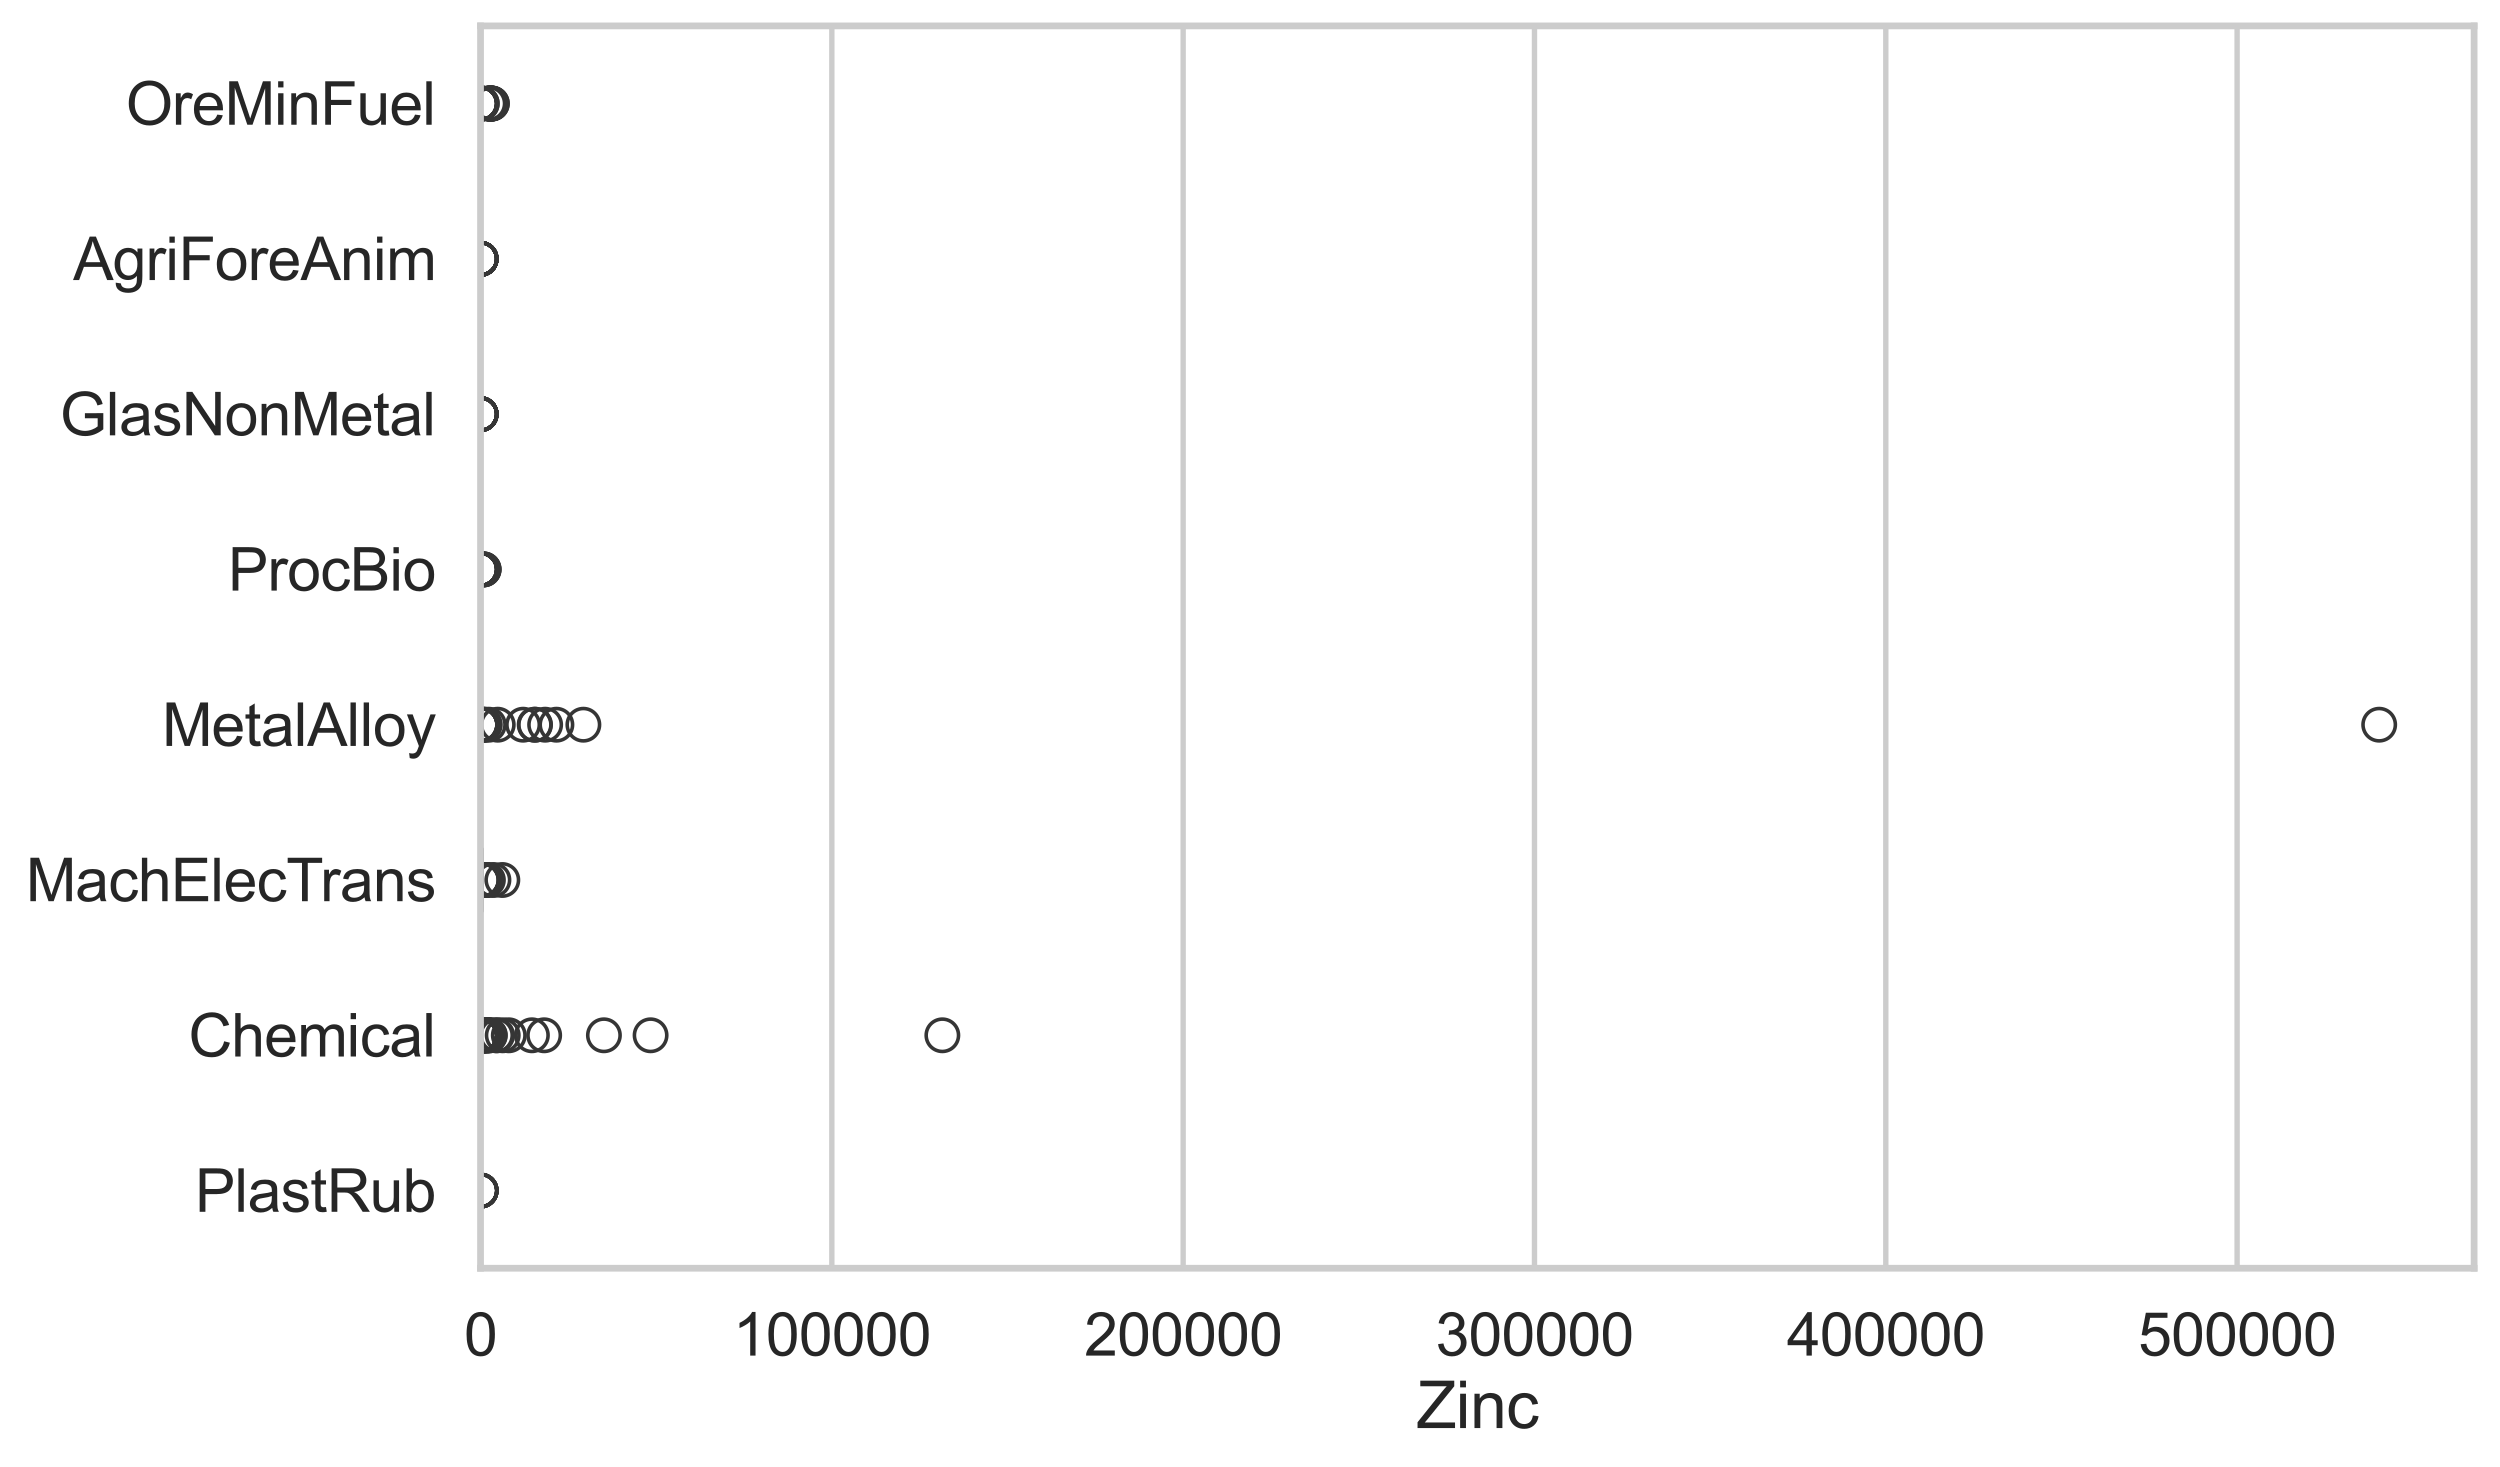 <?xml version="1.0" encoding="utf-8" standalone="no"?>
<!DOCTYPE svg PUBLIC "-//W3C//DTD SVG 1.1//EN"
  "http://www.w3.org/Graphics/SVG/1.1/DTD/svg11.dtd">
<svg xmlns:xlink="http://www.w3.org/1999/xlink" width="695.577pt" height="408.111pt" viewBox="0 0 695.577 408.111" xmlns="http://www.w3.org/2000/svg" version="1.1">
 <defs>
  <style type="text/css">*{stroke-linejoin: round; stroke-linecap: butt}</style>
 </defs>
 <g id="figure_1">
  <g id="patch_1">
   <path d="M 0 408.111 
L 695.577 408.111 
L 695.577 0 
L 0 0 
z
" style="fill: #ffffff"/>
  </g>
  <g id="axes_1">
   <g id="patch_2">
    <path d="M 133.697 352.86 
L 688.377 352.86 
L 688.377 7.2 
L 133.697 7.2 
z
" style="fill: #ffffff"/>
   </g>
   <g id="matplotlib.axis_1">
    <g id="xtick_1">
     <g id="line2d_1">
      <path d="M 133.697 352.86 
L 133.697 7.2 
" clip-path="url(#p2d5afe8553)" style="fill: none; stroke: #cccccc; stroke-width: 1.5; stroke-linecap: round"/>
     </g>
     <g id="text_1">
      <!-- 0 -->
      <g style="fill: #262626" transform="translate(129.109 377.17) scale(0.165 -0.165)">
       <defs>
        <path id="ArialMT-30" d="M 266 2259 
Q 266 3072 433 3567 
Q 600 4063 929 4331 
Q 1259 4600 1759 4600 
Q 2128 4600 2406 4451 
Q 2684 4303 2865 4023 
Q 3047 3744 3150 3342 
Q 3253 2941 3253 2259 
Q 3253 1453 3087 958 
Q 2922 463 2592 192 
Q 2263 -78 1759 -78 
Q 1097 -78 719 397 
Q 266 969 266 2259 
z
M 844 2259 
Q 844 1131 1108 757 
Q 1372 384 1759 384 
Q 2147 384 2411 759 
Q 2675 1134 2675 2259 
Q 2675 3391 2411 3762 
Q 2147 4134 1753 4134 
Q 1366 4134 1134 3806 
Q 844 3388 844 2259 
z
" transform="scale(0.016)"/>
       </defs>
       <use xlink:href="#ArialMT-30"/>
      </g>
     </g>
    </g>
    <g id="xtick_2">
     <g id="line2d_2">
      <path d="M 231.444 352.86 
L 231.444 7.2 
" clip-path="url(#p2d5afe8553)" style="fill: none; stroke: #cccccc; stroke-width: 1.5; stroke-linecap: round"/>
     </g>
     <g id="text_2">
      <!-- 100000 -->
      <g style="fill: #262626" transform="translate(203.917 377.17) scale(0.165 -0.165)">
       <defs>
        <path id="ArialMT-31" d="M 2384 0 
L 1822 0 
L 1822 3584 
Q 1619 3391 1289 3197 
Q 959 3003 697 2906 
L 697 3450 
Q 1169 3672 1522 3987 
Q 1875 4303 2022 4600 
L 2384 4600 
L 2384 0 
z
" transform="scale(0.016)"/>
       </defs>
       <use xlink:href="#ArialMT-31"/>
       <use xlink:href="#ArialMT-30" transform="translate(55.615 0)"/>
       <use xlink:href="#ArialMT-30" transform="translate(111.23 0)"/>
       <use xlink:href="#ArialMT-30" transform="translate(166.846 0)"/>
       <use xlink:href="#ArialMT-30" transform="translate(222.461 0)"/>
       <use xlink:href="#ArialMT-30" transform="translate(278.076 0)"/>
      </g>
     </g>
    </g>
    <g id="xtick_3">
     <g id="line2d_3">
      <path d="M 329.191 352.86 
L 329.191 7.2 
" clip-path="url(#p2d5afe8553)" style="fill: none; stroke: #cccccc; stroke-width: 1.5; stroke-linecap: round"/>
     </g>
     <g id="text_3">
      <!-- 200000 -->
      <g style="fill: #262626" transform="translate(301.664 377.17) scale(0.165 -0.165)">
       <defs>
        <path id="ArialMT-32" d="M 3222 541 
L 3222 0 
L 194 0 
Q 188 203 259 391 
Q 375 700 629 1000 
Q 884 1300 1366 1694 
Q 2113 2306 2375 2664 
Q 2638 3022 2638 3341 
Q 2638 3675 2398 3904 
Q 2159 4134 1775 4134 
Q 1369 4134 1125 3890 
Q 881 3647 878 3216 
L 300 3275 
Q 359 3922 746 4261 
Q 1134 4600 1788 4600 
Q 2447 4600 2831 4234 
Q 3216 3869 3216 3328 
Q 3216 3053 3103 2787 
Q 2991 2522 2730 2228 
Q 2469 1934 1863 1422 
Q 1356 997 1212 845 
Q 1069 694 975 541 
L 3222 541 
z
" transform="scale(0.016)"/>
       </defs>
       <use xlink:href="#ArialMT-32"/>
       <use xlink:href="#ArialMT-30" transform="translate(55.615 0)"/>
       <use xlink:href="#ArialMT-30" transform="translate(111.23 0)"/>
       <use xlink:href="#ArialMT-30" transform="translate(166.846 0)"/>
       <use xlink:href="#ArialMT-30" transform="translate(222.461 0)"/>
       <use xlink:href="#ArialMT-30" transform="translate(278.076 0)"/>
      </g>
     </g>
    </g>
    <g id="xtick_4">
     <g id="line2d_4">
      <path d="M 426.938 352.86 
L 426.938 7.2 
" clip-path="url(#p2d5afe8553)" style="fill: none; stroke: #cccccc; stroke-width: 1.5; stroke-linecap: round"/>
     </g>
     <g id="text_4">
      <!-- 300000 -->
      <g style="fill: #262626" transform="translate(399.411 377.17) scale(0.165 -0.165)">
       <defs>
        <path id="ArialMT-33" d="M 269 1209 
L 831 1284 
Q 928 806 1161 595 
Q 1394 384 1728 384 
Q 2125 384 2398 659 
Q 2672 934 2672 1341 
Q 2672 1728 2419 1979 
Q 2166 2231 1775 2231 
Q 1616 2231 1378 2169 
L 1441 2663 
Q 1497 2656 1531 2656 
Q 1891 2656 2178 2843 
Q 2466 3031 2466 3422 
Q 2466 3731 2256 3934 
Q 2047 4138 1716 4138 
Q 1388 4138 1169 3931 
Q 950 3725 888 3313 
L 325 3413 
Q 428 3978 793 4289 
Q 1159 4600 1703 4600 
Q 2078 4600 2393 4439 
Q 2709 4278 2876 4000 
Q 3044 3722 3044 3409 
Q 3044 3113 2884 2869 
Q 2725 2625 2413 2481 
Q 2819 2388 3044 2092 
Q 3269 1797 3269 1353 
Q 3269 753 2831 336 
Q 2394 -81 1725 -81 
Q 1122 -81 723 278 
Q 325 638 269 1209 
z
" transform="scale(0.016)"/>
       </defs>
       <use xlink:href="#ArialMT-33"/>
       <use xlink:href="#ArialMT-30" transform="translate(55.615 0)"/>
       <use xlink:href="#ArialMT-30" transform="translate(111.23 0)"/>
       <use xlink:href="#ArialMT-30" transform="translate(166.846 0)"/>
       <use xlink:href="#ArialMT-30" transform="translate(222.461 0)"/>
       <use xlink:href="#ArialMT-30" transform="translate(278.076 0)"/>
      </g>
     </g>
    </g>
    <g id="xtick_5">
     <g id="line2d_5">
      <path d="M 524.685 352.86 
L 524.685 7.2 
" clip-path="url(#p2d5afe8553)" style="fill: none; stroke: #cccccc; stroke-width: 1.5; stroke-linecap: round"/>
     </g>
     <g id="text_5">
      <!-- 400000 -->
      <g style="fill: #262626" transform="translate(497.158 377.17) scale(0.165 -0.165)">
       <defs>
        <path id="ArialMT-34" d="M 2069 0 
L 2069 1097 
L 81 1097 
L 81 1613 
L 2172 4581 
L 2631 4581 
L 2631 1613 
L 3250 1613 
L 3250 1097 
L 2631 1097 
L 2631 0 
L 2069 0 
z
M 2069 1613 
L 2069 3678 
L 634 1613 
L 2069 1613 
z
" transform="scale(0.016)"/>
       </defs>
       <use xlink:href="#ArialMT-34"/>
       <use xlink:href="#ArialMT-30" transform="translate(55.615 0)"/>
       <use xlink:href="#ArialMT-30" transform="translate(111.23 0)"/>
       <use xlink:href="#ArialMT-30" transform="translate(166.846 0)"/>
       <use xlink:href="#ArialMT-30" transform="translate(222.461 0)"/>
       <use xlink:href="#ArialMT-30" transform="translate(278.076 0)"/>
      </g>
     </g>
    </g>
    <g id="xtick_6">
     <g id="line2d_6">
      <path d="M 622.432 352.86 
L 622.432 7.2 
" clip-path="url(#p2d5afe8553)" style="fill: none; stroke: #cccccc; stroke-width: 1.5; stroke-linecap: round"/>
     </g>
     <g id="text_6">
      <!-- 500000 -->
      <g style="fill: #262626" transform="translate(594.905 377.17) scale(0.165 -0.165)">
       <defs>
        <path id="ArialMT-35" d="M 266 1200 
L 856 1250 
Q 922 819 1161 601 
Q 1400 384 1738 384 
Q 2144 384 2425 690 
Q 2706 997 2706 1503 
Q 2706 1984 2436 2262 
Q 2166 2541 1728 2541 
Q 1456 2541 1237 2417 
Q 1019 2294 894 2097 
L 366 2166 
L 809 4519 
L 3088 4519 
L 3088 3981 
L 1259 3981 
L 1013 2750 
Q 1425 3038 1878 3038 
Q 2478 3038 2890 2622 
Q 3303 2206 3303 1553 
Q 3303 931 2941 478 
Q 2500 -78 1738 -78 
Q 1113 -78 717 272 
Q 322 622 266 1200 
z
" transform="scale(0.016)"/>
       </defs>
       <use xlink:href="#ArialMT-35"/>
       <use xlink:href="#ArialMT-30" transform="translate(55.615 0)"/>
       <use xlink:href="#ArialMT-30" transform="translate(111.23 0)"/>
       <use xlink:href="#ArialMT-30" transform="translate(166.846 0)"/>
       <use xlink:href="#ArialMT-30" transform="translate(222.461 0)"/>
       <use xlink:href="#ArialMT-30" transform="translate(278.076 0)"/>
      </g>
     </g>
    </g>
    <g id="text_7">
     <!-- Zinc -->
     <g style="fill: #262626" transform="translate(394.035 397.334) scale(0.18 -0.18)">
      <defs>
       <path id="ArialMT-5a" d="M 128 0 
L 128 563 
L 2475 3497 
Q 2725 3809 2950 4041 
L 394 4041 
L 394 4581 
L 3675 4581 
L 3675 4041 
L 1103 863 
L 825 541 
L 3750 541 
L 3750 0 
L 128 0 
z
" transform="scale(0.016)"/>
       <path id="ArialMT-69" d="M 425 3934 
L 425 4581 
L 988 4581 
L 988 3934 
L 425 3934 
z
M 425 0 
L 425 3319 
L 988 3319 
L 988 0 
L 425 0 
z
" transform="scale(0.016)"/>
       <path id="ArialMT-6e" d="M 422 0 
L 422 3319 
L 928 3319 
L 928 2847 
Q 1294 3394 1984 3394 
Q 2284 3394 2536 3286 
Q 2788 3178 2913 3003 
Q 3038 2828 3088 2588 
Q 3119 2431 3119 2041 
L 3119 0 
L 2556 0 
L 2556 2019 
Q 2556 2363 2490 2533 
Q 2425 2703 2258 2804 
Q 2091 2906 1866 2906 
Q 1506 2906 1245 2678 
Q 984 2450 984 1813 
L 984 0 
L 422 0 
z
" transform="scale(0.016)"/>
       <path id="ArialMT-63" d="M 2588 1216 
L 3141 1144 
Q 3050 572 2676 248 
Q 2303 -75 1759 -75 
Q 1078 -75 664 370 
Q 250 816 250 1647 
Q 250 2184 428 2587 
Q 606 2991 970 3192 
Q 1334 3394 1763 3394 
Q 2303 3394 2647 3120 
Q 2991 2847 3088 2344 
L 2541 2259 
Q 2463 2594 2264 2762 
Q 2066 2931 1784 2931 
Q 1359 2931 1093 2626 
Q 828 2322 828 1663 
Q 828 994 1084 691 
Q 1341 388 1753 388 
Q 2084 388 2306 591 
Q 2528 794 2588 1216 
z
" transform="scale(0.016)"/>
      </defs>
      <use xlink:href="#ArialMT-5a"/>
      <use xlink:href="#ArialMT-69" transform="translate(61.084 0)"/>
      <use xlink:href="#ArialMT-6e" transform="translate(83.301 0)"/>
      <use xlink:href="#ArialMT-63" transform="translate(138.916 0)"/>
     </g>
    </g>
   </g>
   <g id="matplotlib.axis_2">
    <g id="ytick_1">
     <g id="text_8">
      <!-- OreMinFuel -->
      <g style="fill: #262626" transform="translate(35.013 34.709) scale(0.165 -0.165)">
       <defs>
        <path id="ArialMT-4f" d="M 309 2231 
Q 309 3372 921 4017 
Q 1534 4663 2503 4663 
Q 3138 4663 3647 4359 
Q 4156 4056 4423 3514 
Q 4691 2972 4691 2284 
Q 4691 1588 4409 1038 
Q 4128 488 3612 205 
Q 3097 -78 2500 -78 
Q 1853 -78 1343 234 
Q 834 547 571 1087 
Q 309 1628 309 2231 
z
M 934 2222 
Q 934 1394 1379 917 
Q 1825 441 2497 441 
Q 3181 441 3623 922 
Q 4066 1403 4066 2288 
Q 4066 2847 3877 3264 
Q 3688 3681 3323 3911 
Q 2959 4141 2506 4141 
Q 1863 4141 1398 3698 
Q 934 3256 934 2222 
z
" transform="scale(0.016)"/>
        <path id="ArialMT-72" d="M 416 0 
L 416 3319 
L 922 3319 
L 922 2816 
Q 1116 3169 1280 3281 
Q 1444 3394 1641 3394 
Q 1925 3394 2219 3213 
L 2025 2691 
Q 1819 2813 1613 2813 
Q 1428 2813 1281 2702 
Q 1134 2591 1072 2394 
Q 978 2094 978 1738 
L 978 0 
L 416 0 
z
" transform="scale(0.016)"/>
        <path id="ArialMT-65" d="M 2694 1069 
L 3275 997 
Q 3138 488 2766 206 
Q 2394 -75 1816 -75 
Q 1088 -75 661 373 
Q 234 822 234 1631 
Q 234 2469 665 2931 
Q 1097 3394 1784 3394 
Q 2450 3394 2872 2941 
Q 3294 2488 3294 1666 
Q 3294 1616 3291 1516 
L 816 1516 
Q 847 969 1125 678 
Q 1403 388 1819 388 
Q 2128 388 2347 550 
Q 2566 713 2694 1069 
z
M 847 1978 
L 2700 1978 
Q 2663 2397 2488 2606 
Q 2219 2931 1791 2931 
Q 1403 2931 1139 2672 
Q 875 2413 847 1978 
z
" transform="scale(0.016)"/>
        <path id="ArialMT-4d" d="M 475 0 
L 475 4581 
L 1388 4581 
L 2472 1338 
Q 2622 884 2691 659 
Q 2769 909 2934 1394 
L 4031 4581 
L 4847 4581 
L 4847 0 
L 4263 0 
L 4263 3834 
L 2931 0 
L 2384 0 
L 1059 3900 
L 1059 0 
L 475 0 
z
" transform="scale(0.016)"/>
        <path id="ArialMT-46" d="M 525 0 
L 525 4581 
L 3616 4581 
L 3616 4041 
L 1131 4041 
L 1131 2622 
L 3281 2622 
L 3281 2081 
L 1131 2081 
L 1131 0 
L 525 0 
z
" transform="scale(0.016)"/>
        <path id="ArialMT-75" d="M 2597 0 
L 2597 488 
Q 2209 -75 1544 -75 
Q 1250 -75 995 37 
Q 741 150 617 320 
Q 494 491 444 738 
Q 409 903 409 1263 
L 409 3319 
L 972 3319 
L 972 1478 
Q 972 1038 1006 884 
Q 1059 663 1231 536 
Q 1403 409 1656 409 
Q 1909 409 2131 539 
Q 2353 669 2445 892 
Q 2538 1116 2538 1541 
L 2538 3319 
L 3100 3319 
L 3100 0 
L 2597 0 
z
" transform="scale(0.016)"/>
        <path id="ArialMT-6c" d="M 409 0 
L 409 4581 
L 972 4581 
L 972 0 
L 409 0 
z
" transform="scale(0.016)"/>
       </defs>
       <use xlink:href="#ArialMT-4f"/>
       <use xlink:href="#ArialMT-72" transform="translate(77.783 0)"/>
       <use xlink:href="#ArialMT-65" transform="translate(111.084 0)"/>
       <use xlink:href="#ArialMT-4d" transform="translate(166.699 0)"/>
       <use xlink:href="#ArialMT-69" transform="translate(250 0)"/>
       <use xlink:href="#ArialMT-6e" transform="translate(272.217 0)"/>
       <use xlink:href="#ArialMT-46" transform="translate(327.832 0)"/>
       <use xlink:href="#ArialMT-75" transform="translate(388.916 0)"/>
       <use xlink:href="#ArialMT-65" transform="translate(444.531 0)"/>
       <use xlink:href="#ArialMT-6c" transform="translate(500.146 0)"/>
      </g>
     </g>
    </g>
    <g id="ytick_2">
     <g id="text_9">
      <!-- AgriForeAnim -->
      <g style="fill: #262626" transform="translate(20.341 77.916) scale(0.165 -0.165)">
       <defs>
        <path id="ArialMT-41" d="M -9 0 
L 1750 4581 
L 2403 4581 
L 4278 0 
L 3588 0 
L 3053 1388 
L 1138 1388 
L 634 0 
L -9 0 
z
M 1313 1881 
L 2866 1881 
L 2388 3150 
Q 2169 3728 2063 4100 
Q 1975 3659 1816 3225 
L 1313 1881 
z
" transform="scale(0.016)"/>
        <path id="ArialMT-67" d="M 319 -275 
L 866 -356 
Q 900 -609 1056 -725 
Q 1266 -881 1628 -881 
Q 2019 -881 2231 -725 
Q 2444 -569 2519 -288 
Q 2563 -116 2559 434 
Q 2191 0 1641 0 
Q 956 0 581 494 
Q 206 988 206 1678 
Q 206 2153 378 2554 
Q 550 2956 876 3175 
Q 1203 3394 1644 3394 
Q 2231 3394 2613 2919 
L 2613 3319 
L 3131 3319 
L 3131 450 
Q 3131 -325 2973 -648 
Q 2816 -972 2473 -1159 
Q 2131 -1347 1631 -1347 
Q 1038 -1347 672 -1080 
Q 306 -813 319 -275 
z
M 784 1719 
Q 784 1066 1043 766 
Q 1303 466 1694 466 
Q 2081 466 2343 764 
Q 2606 1063 2606 1700 
Q 2606 2309 2336 2618 
Q 2066 2928 1684 2928 
Q 1309 2928 1046 2623 
Q 784 2319 784 1719 
z
" transform="scale(0.016)"/>
        <path id="ArialMT-6f" d="M 213 1659 
Q 213 2581 725 3025 
Q 1153 3394 1769 3394 
Q 2453 3394 2887 2945 
Q 3322 2497 3322 1706 
Q 3322 1066 3130 698 
Q 2938 331 2570 128 
Q 2203 -75 1769 -75 
Q 1072 -75 642 372 
Q 213 819 213 1659 
z
M 791 1659 
Q 791 1022 1069 705 
Q 1347 388 1769 388 
Q 2188 388 2466 706 
Q 2744 1025 2744 1678 
Q 2744 2294 2464 2611 
Q 2184 2928 1769 2928 
Q 1347 2928 1069 2612 
Q 791 2297 791 1659 
z
" transform="scale(0.016)"/>
        <path id="ArialMT-6d" d="M 422 0 
L 422 3319 
L 925 3319 
L 925 2853 
Q 1081 3097 1340 3245 
Q 1600 3394 1931 3394 
Q 2300 3394 2536 3241 
Q 2772 3088 2869 2813 
Q 3263 3394 3894 3394 
Q 4388 3394 4653 3120 
Q 4919 2847 4919 2278 
L 4919 0 
L 4359 0 
L 4359 2091 
Q 4359 2428 4304 2576 
Q 4250 2725 4106 2815 
Q 3963 2906 3769 2906 
Q 3419 2906 3187 2673 
Q 2956 2441 2956 1928 
L 2956 0 
L 2394 0 
L 2394 2156 
Q 2394 2531 2256 2718 
Q 2119 2906 1806 2906 
Q 1569 2906 1367 2781 
Q 1166 2656 1075 2415 
Q 984 2175 984 1722 
L 984 0 
L 422 0 
z
" transform="scale(0.016)"/>
       </defs>
       <use xlink:href="#ArialMT-41"/>
       <use xlink:href="#ArialMT-67" transform="translate(66.699 0)"/>
       <use xlink:href="#ArialMT-72" transform="translate(122.314 0)"/>
       <use xlink:href="#ArialMT-69" transform="translate(155.615 0)"/>
       <use xlink:href="#ArialMT-46" transform="translate(177.832 0)"/>
       <use xlink:href="#ArialMT-6f" transform="translate(238.916 0)"/>
       <use xlink:href="#ArialMT-72" transform="translate(294.531 0)"/>
       <use xlink:href="#ArialMT-65" transform="translate(327.832 0)"/>
       <use xlink:href="#ArialMT-41" transform="translate(383.447 0)"/>
       <use xlink:href="#ArialMT-6e" transform="translate(450.146 0)"/>
       <use xlink:href="#ArialMT-69" transform="translate(505.762 0)"/>
       <use xlink:href="#ArialMT-6d" transform="translate(527.979 0)"/>
      </g>
     </g>
    </g>
    <g id="ytick_3">
     <g id="text_10">
      <!-- GlasNonMetal -->
      <g style="fill: #262626" transform="translate(16.659 121.124) scale(0.165 -0.165)">
       <defs>
        <path id="ArialMT-47" d="M 2638 1797 
L 2638 2334 
L 4578 2338 
L 4578 638 
Q 4131 281 3656 101 
Q 3181 -78 2681 -78 
Q 2006 -78 1454 211 
Q 903 500 622 1047 
Q 341 1594 341 2269 
Q 341 2938 620 3517 
Q 900 4097 1425 4378 
Q 1950 4659 2634 4659 
Q 3131 4659 3532 4498 
Q 3934 4338 4162 4050 
Q 4391 3763 4509 3300 
L 3963 3150 
Q 3859 3500 3706 3700 
Q 3553 3900 3268 4020 
Q 2984 4141 2638 4141 
Q 2222 4141 1919 4014 
Q 1616 3888 1430 3681 
Q 1244 3475 1141 3228 
Q 966 2803 966 2306 
Q 966 1694 1177 1281 
Q 1388 869 1791 669 
Q 2194 469 2647 469 
Q 3041 469 3416 620 
Q 3791 772 3984 944 
L 3984 1797 
L 2638 1797 
z
" transform="scale(0.016)"/>
        <path id="ArialMT-61" d="M 2588 409 
Q 2275 144 1986 34 
Q 1697 -75 1366 -75 
Q 819 -75 525 192 
Q 231 459 231 875 
Q 231 1119 342 1320 
Q 453 1522 633 1644 
Q 813 1766 1038 1828 
Q 1203 1872 1538 1913 
Q 2219 1994 2541 2106 
Q 2544 2222 2544 2253 
Q 2544 2597 2384 2738 
Q 2169 2928 1744 2928 
Q 1347 2928 1158 2789 
Q 969 2650 878 2297 
L 328 2372 
Q 403 2725 575 2942 
Q 747 3159 1072 3276 
Q 1397 3394 1825 3394 
Q 2250 3394 2515 3294 
Q 2781 3194 2906 3042 
Q 3031 2891 3081 2659 
Q 3109 2516 3109 2141 
L 3109 1391 
Q 3109 606 3145 398 
Q 3181 191 3288 0 
L 2700 0 
Q 2613 175 2588 409 
z
M 2541 1666 
Q 2234 1541 1622 1453 
Q 1275 1403 1131 1340 
Q 988 1278 909 1158 
Q 831 1038 831 891 
Q 831 666 1001 516 
Q 1172 366 1500 366 
Q 1825 366 2078 508 
Q 2331 650 2450 897 
Q 2541 1088 2541 1459 
L 2541 1666 
z
" transform="scale(0.016)"/>
        <path id="ArialMT-73" d="M 197 991 
L 753 1078 
Q 800 744 1014 566 
Q 1228 388 1613 388 
Q 2000 388 2187 545 
Q 2375 703 2375 916 
Q 2375 1106 2209 1216 
Q 2094 1291 1634 1406 
Q 1016 1563 777 1677 
Q 538 1791 414 1992 
Q 291 2194 291 2438 
Q 291 2659 392 2848 
Q 494 3038 669 3163 
Q 800 3259 1026 3326 
Q 1253 3394 1513 3394 
Q 1903 3394 2198 3281 
Q 2494 3169 2634 2976 
Q 2775 2784 2828 2463 
L 2278 2388 
Q 2241 2644 2061 2787 
Q 1881 2931 1553 2931 
Q 1166 2931 1000 2803 
Q 834 2675 834 2503 
Q 834 2394 903 2306 
Q 972 2216 1119 2156 
Q 1203 2125 1616 2013 
Q 2213 1853 2448 1751 
Q 2684 1650 2818 1456 
Q 2953 1263 2953 975 
Q 2953 694 2789 445 
Q 2625 197 2315 61 
Q 2006 -75 1616 -75 
Q 969 -75 630 194 
Q 291 463 197 991 
z
" transform="scale(0.016)"/>
        <path id="ArialMT-4e" d="M 488 0 
L 488 4581 
L 1109 4581 
L 3516 984 
L 3516 4581 
L 4097 4581 
L 4097 0 
L 3475 0 
L 1069 3600 
L 1069 0 
L 488 0 
z
" transform="scale(0.016)"/>
        <path id="ArialMT-74" d="M 1650 503 
L 1731 6 
Q 1494 -44 1306 -44 
Q 1000 -44 831 53 
Q 663 150 594 308 
Q 525 466 525 972 
L 525 2881 
L 113 2881 
L 113 3319 
L 525 3319 
L 525 4141 
L 1084 4478 
L 1084 3319 
L 1650 3319 
L 1650 2881 
L 1084 2881 
L 1084 941 
Q 1084 700 1114 631 
Q 1144 563 1211 522 
Q 1278 481 1403 481 
Q 1497 481 1650 503 
z
" transform="scale(0.016)"/>
       </defs>
       <use xlink:href="#ArialMT-47"/>
       <use xlink:href="#ArialMT-6c" transform="translate(77.783 0)"/>
       <use xlink:href="#ArialMT-61" transform="translate(100 0)"/>
       <use xlink:href="#ArialMT-73" transform="translate(155.615 0)"/>
       <use xlink:href="#ArialMT-4e" transform="translate(205.615 0)"/>
       <use xlink:href="#ArialMT-6f" transform="translate(277.832 0)"/>
       <use xlink:href="#ArialMT-6e" transform="translate(333.447 0)"/>
       <use xlink:href="#ArialMT-4d" transform="translate(389.062 0)"/>
       <use xlink:href="#ArialMT-65" transform="translate(472.363 0)"/>
       <use xlink:href="#ArialMT-74" transform="translate(527.979 0)"/>
       <use xlink:href="#ArialMT-61" transform="translate(555.762 0)"/>
       <use xlink:href="#ArialMT-6c" transform="translate(611.377 0)"/>
      </g>
     </g>
    </g>
    <g id="ytick_4">
     <g id="text_11">
      <!-- ProcBio -->
      <g style="fill: #262626" transform="translate(63.424 164.331) scale(0.165 -0.165)">
       <defs>
        <path id="ArialMT-50" d="M 494 0 
L 494 4581 
L 2222 4581 
Q 2678 4581 2919 4538 
Q 3256 4481 3484 4323 
Q 3713 4166 3852 3881 
Q 3991 3597 3991 3256 
Q 3991 2672 3619 2267 
Q 3247 1863 2275 1863 
L 1100 1863 
L 1100 0 
L 494 0 
z
M 1100 2403 
L 2284 2403 
Q 2872 2403 3119 2622 
Q 3366 2841 3366 3238 
Q 3366 3525 3220 3729 
Q 3075 3934 2838 4000 
Q 2684 4041 2272 4041 
L 1100 4041 
L 1100 2403 
z
" transform="scale(0.016)"/>
        <path id="ArialMT-42" d="M 469 0 
L 469 4581 
L 2188 4581 
Q 2713 4581 3030 4442 
Q 3347 4303 3526 4014 
Q 3706 3725 3706 3409 
Q 3706 3116 3547 2856 
Q 3388 2597 3066 2438 
Q 3481 2316 3704 2022 
Q 3928 1728 3928 1328 
Q 3928 1006 3792 729 
Q 3656 453 3456 303 
Q 3256 153 2954 76 
Q 2653 0 2216 0 
L 469 0 
z
M 1075 2656 
L 2066 2656 
Q 2469 2656 2644 2709 
Q 2875 2778 2992 2937 
Q 3109 3097 3109 3338 
Q 3109 3566 3000 3739 
Q 2891 3913 2687 3977 
Q 2484 4041 1991 4041 
L 1075 4041 
L 1075 2656 
z
M 1075 541 
L 2216 541 
Q 2509 541 2628 563 
Q 2838 600 2978 687 
Q 3119 775 3209 942 
Q 3300 1109 3300 1328 
Q 3300 1584 3169 1773 
Q 3038 1963 2805 2039 
Q 2572 2116 2134 2116 
L 1075 2116 
L 1075 541 
z
" transform="scale(0.016)"/>
       </defs>
       <use xlink:href="#ArialMT-50"/>
       <use xlink:href="#ArialMT-72" transform="translate(66.699 0)"/>
       <use xlink:href="#ArialMT-6f" transform="translate(100 0)"/>
       <use xlink:href="#ArialMT-63" transform="translate(155.615 0)"/>
       <use xlink:href="#ArialMT-42" transform="translate(205.615 0)"/>
       <use xlink:href="#ArialMT-69" transform="translate(272.314 0)"/>
       <use xlink:href="#ArialMT-6f" transform="translate(294.531 0)"/>
      </g>
     </g>
    </g>
    <g id="ytick_5">
     <g id="text_12">
      <!-- MetalAlloy -->
      <g style="fill: #262626" transform="translate(45.088 207.539) scale(0.165 -0.165)">
       <defs>
        <path id="ArialMT-79" d="M 397 -1278 
L 334 -750 
Q 519 -800 656 -800 
Q 844 -800 956 -737 
Q 1069 -675 1141 -563 
Q 1194 -478 1313 -144 
Q 1328 -97 1363 -6 
L 103 3319 
L 709 3319 
L 1400 1397 
Q 1534 1031 1641 628 
Q 1738 1016 1872 1384 
L 2581 3319 
L 3144 3319 
L 1881 -56 
Q 1678 -603 1566 -809 
Q 1416 -1088 1222 -1217 
Q 1028 -1347 759 -1347 
Q 597 -1347 397 -1278 
z
" transform="scale(0.016)"/>
       </defs>
       <use xlink:href="#ArialMT-4d"/>
       <use xlink:href="#ArialMT-65" transform="translate(83.301 0)"/>
       <use xlink:href="#ArialMT-74" transform="translate(138.916 0)"/>
       <use xlink:href="#ArialMT-61" transform="translate(166.699 0)"/>
       <use xlink:href="#ArialMT-6c" transform="translate(222.314 0)"/>
       <use xlink:href="#ArialMT-41" transform="translate(244.531 0)"/>
       <use xlink:href="#ArialMT-6c" transform="translate(311.23 0)"/>
       <use xlink:href="#ArialMT-6c" transform="translate(333.447 0)"/>
       <use xlink:href="#ArialMT-6f" transform="translate(355.664 0)"/>
       <use xlink:href="#ArialMT-79" transform="translate(411.279 0)"/>
      </g>
     </g>
    </g>
    <g id="ytick_6">
     <g id="text_13">
      <!-- MachElecTrans -->
      <g style="fill: #262626" transform="translate(7.2 250.746) scale(0.165 -0.165)">
       <defs>
        <path id="ArialMT-68" d="M 422 0 
L 422 4581 
L 984 4581 
L 984 2938 
Q 1378 3394 1978 3394 
Q 2347 3394 2619 3248 
Q 2891 3103 3008 2847 
Q 3125 2591 3125 2103 
L 3125 0 
L 2563 0 
L 2563 2103 
Q 2563 2525 2380 2717 
Q 2197 2909 1863 2909 
Q 1613 2909 1392 2779 
Q 1172 2650 1078 2428 
Q 984 2206 984 1816 
L 984 0 
L 422 0 
z
" transform="scale(0.016)"/>
        <path id="ArialMT-45" d="M 506 0 
L 506 4581 
L 3819 4581 
L 3819 4041 
L 1113 4041 
L 1113 2638 
L 3647 2638 
L 3647 2100 
L 1113 2100 
L 1113 541 
L 3925 541 
L 3925 0 
L 506 0 
z
" transform="scale(0.016)"/>
        <path id="ArialMT-54" d="M 1659 0 
L 1659 4041 
L 150 4041 
L 150 4581 
L 3781 4581 
L 3781 4041 
L 2266 4041 
L 2266 0 
L 1659 0 
z
" transform="scale(0.016)"/>
       </defs>
       <use xlink:href="#ArialMT-4d"/>
       <use xlink:href="#ArialMT-61" transform="translate(83.301 0)"/>
       <use xlink:href="#ArialMT-63" transform="translate(138.916 0)"/>
       <use xlink:href="#ArialMT-68" transform="translate(188.916 0)"/>
       <use xlink:href="#ArialMT-45" transform="translate(244.531 0)"/>
       <use xlink:href="#ArialMT-6c" transform="translate(311.23 0)"/>
       <use xlink:href="#ArialMT-65" transform="translate(333.447 0)"/>
       <use xlink:href="#ArialMT-63" transform="translate(389.062 0)"/>
       <use xlink:href="#ArialMT-54" transform="translate(439.062 0)"/>
       <use xlink:href="#ArialMT-72" transform="translate(496.396 0)"/>
       <use xlink:href="#ArialMT-61" transform="translate(529.697 0)"/>
       <use xlink:href="#ArialMT-6e" transform="translate(585.312 0)"/>
       <use xlink:href="#ArialMT-73" transform="translate(640.928 0)"/>
      </g>
     </g>
    </g>
    <g id="ytick_7">
     <g id="text_14">
      <!-- Chemical -->
      <g style="fill: #262626" transform="translate(52.428 293.954) scale(0.165 -0.165)">
       <defs>
        <path id="ArialMT-43" d="M 3763 1606 
L 4369 1453 
Q 4178 706 3683 314 
Q 3188 -78 2472 -78 
Q 1731 -78 1267 223 
Q 803 525 561 1097 
Q 319 1669 319 2325 
Q 319 3041 592 3573 
Q 866 4106 1370 4382 
Q 1875 4659 2481 4659 
Q 3169 4659 3637 4309 
Q 4106 3959 4291 3325 
L 3694 3184 
Q 3534 3684 3231 3912 
Q 2928 4141 2469 4141 
Q 1941 4141 1586 3887 
Q 1231 3634 1087 3207 
Q 944 2781 944 2328 
Q 944 1744 1114 1308 
Q 1284 872 1643 656 
Q 2003 441 2422 441 
Q 2931 441 3284 734 
Q 3638 1028 3763 1606 
z
" transform="scale(0.016)"/>
       </defs>
       <use xlink:href="#ArialMT-43"/>
       <use xlink:href="#ArialMT-68" transform="translate(72.217 0)"/>
       <use xlink:href="#ArialMT-65" transform="translate(127.832 0)"/>
       <use xlink:href="#ArialMT-6d" transform="translate(183.447 0)"/>
       <use xlink:href="#ArialMT-69" transform="translate(266.748 0)"/>
       <use xlink:href="#ArialMT-63" transform="translate(288.965 0)"/>
       <use xlink:href="#ArialMT-61" transform="translate(338.965 0)"/>
       <use xlink:href="#ArialMT-6c" transform="translate(394.58 0)"/>
      </g>
     </g>
    </g>
    <g id="ytick_8">
     <g id="text_15">
      <!-- PlastRub -->
      <g style="fill: #262626" transform="translate(54.248 337.161) scale(0.165 -0.165)">
       <defs>
        <path id="ArialMT-52" d="M 503 0 
L 503 4581 
L 2534 4581 
Q 3147 4581 3465 4457 
Q 3784 4334 3975 4021 
Q 4166 3709 4166 3331 
Q 4166 2844 3850 2509 
Q 3534 2175 2875 2084 
Q 3116 1969 3241 1856 
Q 3506 1613 3744 1247 
L 4541 0 
L 3778 0 
L 3172 953 
Q 2906 1366 2734 1584 
Q 2563 1803 2427 1890 
Q 2291 1978 2150 2013 
Q 2047 2034 1813 2034 
L 1109 2034 
L 1109 0 
L 503 0 
z
M 1109 2559 
L 2413 2559 
Q 2828 2559 3062 2645 
Q 3297 2731 3419 2920 
Q 3541 3109 3541 3331 
Q 3541 3656 3305 3865 
Q 3069 4075 2559 4075 
L 1109 4075 
L 1109 2559 
z
" transform="scale(0.016)"/>
        <path id="ArialMT-62" d="M 941 0 
L 419 0 
L 419 4581 
L 981 4581 
L 981 2947 
Q 1338 3394 1891 3394 
Q 2197 3394 2470 3270 
Q 2744 3147 2920 2923 
Q 3097 2700 3197 2384 
Q 3297 2069 3297 1709 
Q 3297 856 2875 390 
Q 2453 -75 1863 -75 
Q 1275 -75 941 416 
L 941 0 
z
M 934 1684 
Q 934 1088 1097 822 
Q 1363 388 1816 388 
Q 2184 388 2453 708 
Q 2722 1028 2722 1663 
Q 2722 2313 2464 2622 
Q 2206 2931 1841 2931 
Q 1472 2931 1203 2611 
Q 934 2291 934 1684 
z
" transform="scale(0.016)"/>
       </defs>
       <use xlink:href="#ArialMT-50"/>
       <use xlink:href="#ArialMT-6c" transform="translate(66.699 0)"/>
       <use xlink:href="#ArialMT-61" transform="translate(88.916 0)"/>
       <use xlink:href="#ArialMT-73" transform="translate(144.531 0)"/>
       <use xlink:href="#ArialMT-74" transform="translate(194.531 0)"/>
       <use xlink:href="#ArialMT-52" transform="translate(222.314 0)"/>
       <use xlink:href="#ArialMT-75" transform="translate(294.531 0)"/>
       <use xlink:href="#ArialMT-62" transform="translate(350.146 0)"/>
      </g>
     </g>
    </g>
   </g>
   <g id="patch_3">
    <path d="M 133.697 11.521 
L 133.697 46.087 
L 133.698 46.087 
L 133.698 11.521 
L 133.697 11.521 
z
" clip-path="url(#p2d5afe8553)" style="fill: #ca74db; stroke: #353535; stroke-linejoin: miter"/>
   </g>
   <g id="line2d_7">
    <path d="M 133.697 28.804 
L 133.697 28.804 
" clip-path="url(#p2d5afe8553)" style="fill: none; stroke: #353535"/>
   </g>
   <g id="line2d_8">
    <path d="M 133.698 28.804 
L 133.698 28.804 
" clip-path="url(#p2d5afe8553)" style="fill: none; stroke: #353535"/>
   </g>
   <g id="line2d_9">
    <path d="M 133.697 20.162 
L 133.697 37.445 
" clip-path="url(#p2d5afe8553)" style="fill: none; stroke: #353535; stroke-linecap: round"/>
   </g>
   <g id="line2d_10">
    <path d="M 133.698 20.162 
L 133.698 37.445 
" clip-path="url(#p2d5afe8553)" style="fill: none; stroke: #353535; stroke-linecap: round"/>
   </g>
   <g id="line2d_11">
    <defs>
     <path id="m22cc4c170a" d="M 0 4.5 
C 1.193 4.5 2.338 4.026 3.182 3.182 
C 4.026 2.338 4.5 1.193 4.5 0 
C 4.5 -1.193 4.026 -2.338 3.182 -3.182 
C 2.338 -4.026 1.193 -4.5 0 -4.5 
C -1.193 -4.5 -2.338 -4.026 -3.182 -3.182 
C -4.026 -2.338 -4.5 -1.193 -4.5 0 
C -4.5 1.193 -4.026 2.338 -3.182 3.182 
C -2.338 4.026 -1.193 4.5 0 4.5 
z
" style="stroke: #353535"/>
    </defs>
    <g clip-path="url(#p2d5afe8553)">
     <use xlink:href="#m22cc4c170a" x="136.612" y="28.804" style="fill-opacity: 0; stroke: #353535"/>
     <use xlink:href="#m22cc4c170a" x="136.231" y="28.804" style="fill-opacity: 0; stroke: #353535"/>
     <use xlink:href="#m22cc4c170a" x="133.705" y="28.804" style="fill-opacity: 0; stroke: #353535"/>
     <use xlink:href="#m22cc4c170a" x="133.698" y="28.804" style="fill-opacity: 0; stroke: #353535"/>
     <use xlink:href="#m22cc4c170a" x="133.699" y="28.804" style="fill-opacity: 0; stroke: #353535"/>
     <use xlink:href="#m22cc4c170a" x="133.699" y="28.804" style="fill-opacity: 0; stroke: #353535"/>
     <use xlink:href="#m22cc4c170a" x="133.699" y="28.804" style="fill-opacity: 0; stroke: #353535"/>
     <use xlink:href="#m22cc4c170a" x="133.708" y="28.804" style="fill-opacity: 0; stroke: #353535"/>
     <use xlink:href="#m22cc4c170a" x="133.702" y="28.804" style="fill-opacity: 0; stroke: #353535"/>
     <use xlink:href="#m22cc4c170a" x="136.842" y="28.804" style="fill-opacity: 0; stroke: #353535"/>
     <use xlink:href="#m22cc4c170a" x="133.701" y="28.804" style="fill-opacity: 0; stroke: #353535"/>
     <use xlink:href="#m22cc4c170a" x="136.677" y="28.804" style="fill-opacity: 0; stroke: #353535"/>
     <use xlink:href="#m22cc4c170a" x="133.7" y="28.804" style="fill-opacity: 0; stroke: #353535"/>
     <use xlink:href="#m22cc4c170a" x="136.52" y="28.804" style="fill-opacity: 0; stroke: #353535"/>
     <use xlink:href="#m22cc4c170a" x="134.047" y="28.804" style="fill-opacity: 0; stroke: #353535"/>
     <use xlink:href="#m22cc4c170a" x="136.234" y="28.804" style="fill-opacity: 0; stroke: #353535"/>
     <use xlink:href="#m22cc4c170a" x="133.7" y="28.804" style="fill-opacity: 0; stroke: #353535"/>
     <use xlink:href="#m22cc4c170a" x="136.591" y="28.804" style="fill-opacity: 0; stroke: #353535"/>
     <use xlink:href="#m22cc4c170a" x="136.842" y="28.804" style="fill-opacity: 0; stroke: #353535"/>
     <use xlink:href="#m22cc4c170a" x="134.027" y="28.804" style="fill-opacity: 0; stroke: #353535"/>
     <use xlink:href="#m22cc4c170a" x="133.708" y="28.804" style="fill-opacity: 0; stroke: #353535"/>
     <use xlink:href="#m22cc4c170a" x="133.7" y="28.804" style="fill-opacity: 0; stroke: #353535"/>
     <use xlink:href="#m22cc4c170a" x="136.239" y="28.804" style="fill-opacity: 0; stroke: #353535"/>
     <use xlink:href="#m22cc4c170a" x="136.591" y="28.804" style="fill-opacity: 0; stroke: #353535"/>
     <use xlink:href="#m22cc4c170a" x="136.413" y="28.804" style="fill-opacity: 0; stroke: #353535"/>
     <use xlink:href="#m22cc4c170a" x="135.879" y="28.804" style="fill-opacity: 0; stroke: #353535"/>
    </g>
   </g>
   <g id="patch_4">
    <path d="M 133.697 54.728 
L 133.697 89.294 
L 133.698 89.294 
L 133.698 54.728 
L 133.697 54.728 
z
" clip-path="url(#p2d5afe8553)" style="fill: #5ca236; stroke: #353535; stroke-linejoin: miter"/>
   </g>
   <g id="line2d_12">
    <path d="M 133.697 72.011 
L 133.697 72.011 
" clip-path="url(#p2d5afe8553)" style="fill: none; stroke: #353535"/>
   </g>
   <g id="line2d_13">
    <path d="M 133.698 72.011 
L 133.699 72.011 
" clip-path="url(#p2d5afe8553)" style="fill: none; stroke: #353535"/>
   </g>
   <g id="line2d_14">
    <path d="M 133.697 63.37 
L 133.697 80.653 
" clip-path="url(#p2d5afe8553)" style="fill: none; stroke: #353535; stroke-linecap: round"/>
   </g>
   <g id="line2d_15">
    <path d="M 133.699 63.37 
L 133.699 80.653 
" clip-path="url(#p2d5afe8553)" style="fill: none; stroke: #353535; stroke-linecap: round"/>
   </g>
   <g id="line2d_16">
    <g clip-path="url(#p2d5afe8553)">
     <use xlink:href="#m22cc4c170a" x="133.699" y="72.011" style="fill-opacity: 0; stroke: #353535"/>
     <use xlink:href="#m22cc4c170a" x="133.699" y="72.011" style="fill-opacity: 0; stroke: #353535"/>
     <use xlink:href="#m22cc4c170a" x="133.701" y="72.011" style="fill-opacity: 0; stroke: #353535"/>
     <use xlink:href="#m22cc4c170a" x="133.7" y="72.011" style="fill-opacity: 0; stroke: #353535"/>
     <use xlink:href="#m22cc4c170a" x="133.704" y="72.011" style="fill-opacity: 0; stroke: #353535"/>
     <use xlink:href="#m22cc4c170a" x="133.757" y="72.011" style="fill-opacity: 0; stroke: #353535"/>
     <use xlink:href="#m22cc4c170a" x="133.705" y="72.011" style="fill-opacity: 0; stroke: #353535"/>
     <use xlink:href="#m22cc4c170a" x="133.705" y="72.011" style="fill-opacity: 0; stroke: #353535"/>
     <use xlink:href="#m22cc4c170a" x="133.701" y="72.011" style="fill-opacity: 0; stroke: #353535"/>
     <use xlink:href="#m22cc4c170a" x="133.701" y="72.011" style="fill-opacity: 0; stroke: #353535"/>
     <use xlink:href="#m22cc4c170a" x="133.7" y="72.011" style="fill-opacity: 0; stroke: #353535"/>
     <use xlink:href="#m22cc4c170a" x="133.7" y="72.011" style="fill-opacity: 0; stroke: #353535"/>
     <use xlink:href="#m22cc4c170a" x="133.705" y="72.011" style="fill-opacity: 0; stroke: #353535"/>
     <use xlink:href="#m22cc4c170a" x="133.702" y="72.011" style="fill-opacity: 0; stroke: #353535"/>
     <use xlink:href="#m22cc4c170a" x="133.699" y="72.011" style="fill-opacity: 0; stroke: #353535"/>
     <use xlink:href="#m22cc4c170a" x="133.721" y="72.011" style="fill-opacity: 0; stroke: #353535"/>
     <use xlink:href="#m22cc4c170a" x="133.724" y="72.011" style="fill-opacity: 0; stroke: #353535"/>
     <use xlink:href="#m22cc4c170a" x="133.724" y="72.011" style="fill-opacity: 0; stroke: #353535"/>
     <use xlink:href="#m22cc4c170a" x="133.7" y="72.011" style="fill-opacity: 0; stroke: #353535"/>
     <use xlink:href="#m22cc4c170a" x="133.699" y="72.011" style="fill-opacity: 0; stroke: #353535"/>
     <use xlink:href="#m22cc4c170a" x="133.704" y="72.011" style="fill-opacity: 0; stroke: #353535"/>
     <use xlink:href="#m22cc4c170a" x="133.699" y="72.011" style="fill-opacity: 0; stroke: #353535"/>
     <use xlink:href="#m22cc4c170a" x="133.7" y="72.011" style="fill-opacity: 0; stroke: #353535"/>
     <use xlink:href="#m22cc4c170a" x="133.699" y="72.011" style="fill-opacity: 0; stroke: #353535"/>
     <use xlink:href="#m22cc4c170a" x="133.701" y="72.011" style="fill-opacity: 0; stroke: #353535"/>
    </g>
   </g>
   <g id="patch_5">
    <path d="M 133.697 97.936 
L 133.697 132.502 
L 133.697 132.502 
L 133.697 97.936 
L 133.697 97.936 
z
" clip-path="url(#p2d5afe8553)" style="fill: #68afd7; stroke: #353535; stroke-linejoin: miter"/>
   </g>
   <g id="line2d_17">
    <path d="M 133.697 115.219 
L 133.697 115.219 
" clip-path="url(#p2d5afe8553)" style="fill: none; stroke: #353535"/>
   </g>
   <g id="line2d_18">
    <path d="M 133.697 115.219 
L 133.697 115.219 
" clip-path="url(#p2d5afe8553)" style="fill: none; stroke: #353535"/>
   </g>
   <g id="line2d_19">
    <path d="M 133.697 106.577 
L 133.697 123.86 
" clip-path="url(#p2d5afe8553)" style="fill: none; stroke: #353535; stroke-linecap: round"/>
   </g>
   <g id="line2d_20">
    <path d="M 133.697 106.577 
L 133.697 123.86 
" clip-path="url(#p2d5afe8553)" style="fill: none; stroke: #353535; stroke-linecap: round"/>
   </g>
   <g id="line2d_21">
    <g clip-path="url(#p2d5afe8553)">
     <use xlink:href="#m22cc4c170a" x="133.698" y="115.219" style="fill-opacity: 0; stroke: #353535"/>
     <use xlink:href="#m22cc4c170a" x="133.707" y="115.219" style="fill-opacity: 0; stroke: #353535"/>
     <use xlink:href="#m22cc4c170a" x="133.76" y="115.219" style="fill-opacity: 0; stroke: #353535"/>
     <use xlink:href="#m22cc4c170a" x="133.698" y="115.219" style="fill-opacity: 0; stroke: #353535"/>
     <use xlink:href="#m22cc4c170a" x="133.712" y="115.219" style="fill-opacity: 0; stroke: #353535"/>
     <use xlink:href="#m22cc4c170a" x="133.701" y="115.219" style="fill-opacity: 0; stroke: #353535"/>
     <use xlink:href="#m22cc4c170a" x="133.7" y="115.219" style="fill-opacity: 0; stroke: #353535"/>
     <use xlink:href="#m22cc4c170a" x="133.701" y="115.219" style="fill-opacity: 0; stroke: #353535"/>
     <use xlink:href="#m22cc4c170a" x="133.697" y="115.219" style="fill-opacity: 0; stroke: #353535"/>
     <use xlink:href="#m22cc4c170a" x="133.713" y="115.219" style="fill-opacity: 0; stroke: #353535"/>
     <use xlink:href="#m22cc4c170a" x="133.699" y="115.219" style="fill-opacity: 0; stroke: #353535"/>
     <use xlink:href="#m22cc4c170a" x="133.698" y="115.219" style="fill-opacity: 0; stroke: #353535"/>
     <use xlink:href="#m22cc4c170a" x="133.698" y="115.219" style="fill-opacity: 0; stroke: #353535"/>
     <use xlink:href="#m22cc4c170a" x="133.698" y="115.219" style="fill-opacity: 0; stroke: #353535"/>
     <use xlink:href="#m22cc4c170a" x="133.698" y="115.219" style="fill-opacity: 0; stroke: #353535"/>
     <use xlink:href="#m22cc4c170a" x="133.699" y="115.219" style="fill-opacity: 0; stroke: #353535"/>
     <use xlink:href="#m22cc4c170a" x="133.698" y="115.219" style="fill-opacity: 0; stroke: #353535"/>
     <use xlink:href="#m22cc4c170a" x="133.698" y="115.219" style="fill-opacity: 0; stroke: #353535"/>
     <use xlink:href="#m22cc4c170a" x="133.699" y="115.219" style="fill-opacity: 0; stroke: #353535"/>
     <use xlink:href="#m22cc4c170a" x="133.698" y="115.219" style="fill-opacity: 0; stroke: #353535"/>
    </g>
   </g>
   <g id="patch_6">
    <path d="M 133.697 141.143 
L 133.697 175.709 
L 133.698 175.709 
L 133.698 141.143 
L 133.697 141.143 
z
" clip-path="url(#p2d5afe8553)" style="fill: #daac58; stroke: #353535; stroke-linejoin: miter"/>
   </g>
   <g id="line2d_22">
    <path d="M 133.697 158.426 
L 133.697 158.426 
" clip-path="url(#p2d5afe8553)" style="fill: none; stroke: #353535"/>
   </g>
   <g id="line2d_23">
    <path d="M 133.698 158.426 
L 133.699 158.426 
" clip-path="url(#p2d5afe8553)" style="fill: none; stroke: #353535"/>
   </g>
   <g id="line2d_24">
    <path d="M 133.697 149.785 
L 133.697 167.068 
" clip-path="url(#p2d5afe8553)" style="fill: none; stroke: #353535; stroke-linecap: round"/>
   </g>
   <g id="line2d_25">
    <path d="M 133.699 149.785 
L 133.699 167.068 
" clip-path="url(#p2d5afe8553)" style="fill: none; stroke: #353535; stroke-linecap: round"/>
   </g>
   <g id="line2d_26">
    <g clip-path="url(#p2d5afe8553)">
     <use xlink:href="#m22cc4c170a" x="134.515" y="158.426" style="fill-opacity: 0; stroke: #353535"/>
     <use xlink:href="#m22cc4c170a" x="133.701" y="158.426" style="fill-opacity: 0; stroke: #353535"/>
     <use xlink:href="#m22cc4c170a" x="133.7" y="158.426" style="fill-opacity: 0; stroke: #353535"/>
     <use xlink:href="#m22cc4c170a" x="133.704" y="158.426" style="fill-opacity: 0; stroke: #353535"/>
     <use xlink:href="#m22cc4c170a" x="133.727" y="158.426" style="fill-opacity: 0; stroke: #353535"/>
     <use xlink:href="#m22cc4c170a" x="133.701" y="158.426" style="fill-opacity: 0; stroke: #353535"/>
     <use xlink:href="#m22cc4c170a" x="133.718" y="158.426" style="fill-opacity: 0; stroke: #353535"/>
     <use xlink:href="#m22cc4c170a" x="134.524" y="158.426" style="fill-opacity: 0; stroke: #353535"/>
     <use xlink:href="#m22cc4c170a" x="134.577" y="158.426" style="fill-opacity: 0; stroke: #353535"/>
     <use xlink:href="#m22cc4c170a" x="134.238" y="158.426" style="fill-opacity: 0; stroke: #353535"/>
     <use xlink:href="#m22cc4c170a" x="133.7" y="158.426" style="fill-opacity: 0; stroke: #353535"/>
     <use xlink:href="#m22cc4c170a" x="133.704" y="158.426" style="fill-opacity: 0; stroke: #353535"/>
     <use xlink:href="#m22cc4c170a" x="133.7" y="158.426" style="fill-opacity: 0; stroke: #353535"/>
     <use xlink:href="#m22cc4c170a" x="133.701" y="158.426" style="fill-opacity: 0; stroke: #353535"/>
     <use xlink:href="#m22cc4c170a" x="133.701" y="158.426" style="fill-opacity: 0; stroke: #353535"/>
     <use xlink:href="#m22cc4c170a" x="133.701" y="158.426" style="fill-opacity: 0; stroke: #353535"/>
     <use xlink:href="#m22cc4c170a" x="133.702" y="158.426" style="fill-opacity: 0; stroke: #353535"/>
     <use xlink:href="#m22cc4c170a" x="133.713" y="158.426" style="fill-opacity: 0; stroke: #353535"/>
     <use xlink:href="#m22cc4c170a" x="133.847" y="158.426" style="fill-opacity: 0; stroke: #353535"/>
     <use xlink:href="#m22cc4c170a" x="133.718" y="158.426" style="fill-opacity: 0; stroke: #353535"/>
     <use xlink:href="#m22cc4c170a" x="133.704" y="158.426" style="fill-opacity: 0; stroke: #353535"/>
     <use xlink:href="#m22cc4c170a" x="133.707" y="158.426" style="fill-opacity: 0; stroke: #353535"/>
    </g>
   </g>
   <g id="patch_7">
    <path d="M 133.697 184.351 
L 133.697 218.917 
L 133.721 218.917 
L 133.721 184.351 
L 133.697 184.351 
z
" clip-path="url(#p2d5afe8553)" style="fill: #166c9c; stroke: #353535; stroke-linejoin: miter"/>
   </g>
   <g id="line2d_27">
    <path d="M 133.697 201.634 
L 133.697 201.634 
" clip-path="url(#p2d5afe8553)" style="fill: none; stroke: #353535"/>
   </g>
   <g id="line2d_28">
    <path d="M 133.721 201.634 
L 133.747 201.634 
" clip-path="url(#p2d5afe8553)" style="fill: none; stroke: #353535"/>
   </g>
   <g id="line2d_29">
    <path d="M 133.697 192.992 
L 133.697 210.275 
" clip-path="url(#p2d5afe8553)" style="fill: none; stroke: #353535; stroke-linecap: round"/>
   </g>
   <g id="line2d_30">
    <path d="M 133.747 192.992 
L 133.747 210.275 
" clip-path="url(#p2d5afe8553)" style="fill: none; stroke: #353535; stroke-linecap: round"/>
   </g>
   <g id="line2d_31">
    <g clip-path="url(#p2d5afe8553)">
     <use xlink:href="#m22cc4c170a" x="162.316" y="201.634" style="fill-opacity: 0; stroke: #353535"/>
     <use xlink:href="#m22cc4c170a" x="134.883" y="201.634" style="fill-opacity: 0; stroke: #353535"/>
     <use xlink:href="#m22cc4c170a" x="133.844" y="201.634" style="fill-opacity: 0; stroke: #353535"/>
     <use xlink:href="#m22cc4c170a" x="134.511" y="201.634" style="fill-opacity: 0; stroke: #353535"/>
     <use xlink:href="#m22cc4c170a" x="133.759" y="201.634" style="fill-opacity: 0; stroke: #353535"/>
     <use xlink:href="#m22cc4c170a" x="133.762" y="201.634" style="fill-opacity: 0; stroke: #353535"/>
     <use xlink:href="#m22cc4c170a" x="661.964" y="201.634" style="fill-opacity: 0; stroke: #353535"/>
     <use xlink:href="#m22cc4c170a" x="133.761" y="201.634" style="fill-opacity: 0; stroke: #353535"/>
     <use xlink:href="#m22cc4c170a" x="151.674" y="201.634" style="fill-opacity: 0; stroke: #353535"/>
     <use xlink:href="#m22cc4c170a" x="145.543" y="201.634" style="fill-opacity: 0; stroke: #353535"/>
     <use xlink:href="#m22cc4c170a" x="134.359" y="201.634" style="fill-opacity: 0; stroke: #353535"/>
     <use xlink:href="#m22cc4c170a" x="133.781" y="201.634" style="fill-opacity: 0; stroke: #353535"/>
     <use xlink:href="#m22cc4c170a" x="148.771" y="201.634" style="fill-opacity: 0; stroke: #353535"/>
     <use xlink:href="#m22cc4c170a" x="133.783" y="201.634" style="fill-opacity: 0; stroke: #353535"/>
     <use xlink:href="#m22cc4c170a" x="138.482" y="201.634" style="fill-opacity: 0; stroke: #353535"/>
     <use xlink:href="#m22cc4c170a" x="133.987" y="201.634" style="fill-opacity: 0; stroke: #353535"/>
     <use xlink:href="#m22cc4c170a" x="148.861" y="201.634" style="fill-opacity: 0; stroke: #353535"/>
     <use xlink:href="#m22cc4c170a" x="154.811" y="201.634" style="fill-opacity: 0; stroke: #353535"/>
     <use xlink:href="#m22cc4c170a" x="135.994" y="201.634" style="fill-opacity: 0; stroke: #353535"/>
    </g>
   </g>
   <g id="patch_8">
    <path d="M 133.71 227.558 
L 133.71 262.124 
L 133.873 262.124 
L 133.873 227.558 
L 133.71 227.558 
z
" clip-path="url(#p2d5afe8553)" style="fill: #ba611b; stroke: #353535; stroke-linejoin: miter"/>
   </g>
   <g id="line2d_32">
    <path d="M 133.71 244.841 
L 133.697 244.841 
" clip-path="url(#p2d5afe8553)" style="fill: none; stroke: #353535"/>
   </g>
   <g id="line2d_33">
    <path d="M 133.873 244.841 
L 134.106 244.841 
" clip-path="url(#p2d5afe8553)" style="fill: none; stroke: #353535"/>
   </g>
   <g id="line2d_34">
    <path d="M 133.697 236.2 
L 133.697 253.483 
" clip-path="url(#p2d5afe8553)" style="fill: none; stroke: #353535; stroke-linecap: round"/>
   </g>
   <g id="line2d_35">
    <path d="M 134.106 236.2 
L 134.106 253.483 
" clip-path="url(#p2d5afe8553)" style="fill: none; stroke: #353535; stroke-linecap: round"/>
   </g>
   <g id="line2d_36">
    <g clip-path="url(#p2d5afe8553)">
     <use xlink:href="#m22cc4c170a" x="134.236" y="244.841" style="fill-opacity: 0; stroke: #353535"/>
     <use xlink:href="#m22cc4c170a" x="134.546" y="244.841" style="fill-opacity: 0; stroke: #353535"/>
     <use xlink:href="#m22cc4c170a" x="134.856" y="244.841" style="fill-opacity: 0; stroke: #353535"/>
     <use xlink:href="#m22cc4c170a" x="134.931" y="244.841" style="fill-opacity: 0; stroke: #353535"/>
     <use xlink:href="#m22cc4c170a" x="137.286" y="244.841" style="fill-opacity: 0; stroke: #353535"/>
     <use xlink:href="#m22cc4c170a" x="134.741" y="244.841" style="fill-opacity: 0; stroke: #353535"/>
     <use xlink:href="#m22cc4c170a" x="135.747" y="244.841" style="fill-opacity: 0; stroke: #353535"/>
     <use xlink:href="#m22cc4c170a" x="134.228" y="244.841" style="fill-opacity: 0; stroke: #353535"/>
     <use xlink:href="#m22cc4c170a" x="134.24" y="244.841" style="fill-opacity: 0; stroke: #353535"/>
     <use xlink:href="#m22cc4c170a" x="134.652" y="244.841" style="fill-opacity: 0; stroke: #353535"/>
     <use xlink:href="#m22cc4c170a" x="134.337" y="244.841" style="fill-opacity: 0; stroke: #353535"/>
     <use xlink:href="#m22cc4c170a" x="134.476" y="244.841" style="fill-opacity: 0; stroke: #353535"/>
     <use xlink:href="#m22cc4c170a" x="134.637" y="244.841" style="fill-opacity: 0; stroke: #353535"/>
     <use xlink:href="#m22cc4c170a" x="134.779" y="244.841" style="fill-opacity: 0; stroke: #353535"/>
     <use xlink:href="#m22cc4c170a" x="134.599" y="244.841" style="fill-opacity: 0; stroke: #353535"/>
     <use xlink:href="#m22cc4c170a" x="134.82" y="244.841" style="fill-opacity: 0; stroke: #353535"/>
     <use xlink:href="#m22cc4c170a" x="134.459" y="244.841" style="fill-opacity: 0; stroke: #353535"/>
     <use xlink:href="#m22cc4c170a" x="134.16" y="244.841" style="fill-opacity: 0; stroke: #353535"/>
     <use xlink:href="#m22cc4c170a" x="134.621" y="244.841" style="fill-opacity: 0; stroke: #353535"/>
     <use xlink:href="#m22cc4c170a" x="134.12" y="244.841" style="fill-opacity: 0; stroke: #353535"/>
     <use xlink:href="#m22cc4c170a" x="139.764" y="244.841" style="fill-opacity: 0; stroke: #353535"/>
    </g>
   </g>
   <g id="patch_9">
    <path d="M 133.698 270.766 
L 133.698 305.332 
L 133.706 305.332 
L 133.706 270.766 
L 133.698 270.766 
z
" clip-path="url(#p2d5afe8553)" style="fill: #e33eb2; stroke: #353535; stroke-linejoin: miter"/>
   </g>
   <g id="line2d_37">
    <path d="M 133.698 288.049 
L 133.697 288.049 
" clip-path="url(#p2d5afe8553)" style="fill: none; stroke: #353535"/>
   </g>
   <g id="line2d_38">
    <path d="M 133.706 288.049 
L 133.717 288.049 
" clip-path="url(#p2d5afe8553)" style="fill: none; stroke: #353535"/>
   </g>
   <g id="line2d_39">
    <path d="M 133.697 279.407 
L 133.697 296.69 
" clip-path="url(#p2d5afe8553)" style="fill: none; stroke: #353535; stroke-linecap: round"/>
   </g>
   <g id="line2d_40">
    <path d="M 133.717 279.407 
L 133.717 296.69 
" clip-path="url(#p2d5afe8553)" style="fill: none; stroke: #353535; stroke-linecap: round"/>
   </g>
   <g id="line2d_41">
    <g clip-path="url(#p2d5afe8553)">
     <use xlink:href="#m22cc4c170a" x="133.725" y="288.049" style="fill-opacity: 0; stroke: #353535"/>
     <use xlink:href="#m22cc4c170a" x="133.733" y="288.049" style="fill-opacity: 0; stroke: #353535"/>
     <use xlink:href="#m22cc4c170a" x="133.745" y="288.049" style="fill-opacity: 0; stroke: #353535"/>
     <use xlink:href="#m22cc4c170a" x="147.989" y="288.049" style="fill-opacity: 0; stroke: #353535"/>
     <use xlink:href="#m22cc4c170a" x="133.723" y="288.049" style="fill-opacity: 0; stroke: #353535"/>
     <use xlink:href="#m22cc4c170a" x="133.724" y="288.049" style="fill-opacity: 0; stroke: #353535"/>
     <use xlink:href="#m22cc4c170a" x="134.15" y="288.049" style="fill-opacity: 0; stroke: #353535"/>
     <use xlink:href="#m22cc4c170a" x="135.685" y="288.049" style="fill-opacity: 0; stroke: #353535"/>
     <use xlink:href="#m22cc4c170a" x="133.722" y="288.049" style="fill-opacity: 0; stroke: #353535"/>
     <use xlink:href="#m22cc4c170a" x="133.752" y="288.049" style="fill-opacity: 0; stroke: #353535"/>
     <use xlink:href="#m22cc4c170a" x="133.773" y="288.049" style="fill-opacity: 0; stroke: #353535"/>
     <use xlink:href="#m22cc4c170a" x="133.74" y="288.049" style="fill-opacity: 0; stroke: #353535"/>
     <use xlink:href="#m22cc4c170a" x="134.706" y="288.049" style="fill-opacity: 0; stroke: #353535"/>
     <use xlink:href="#m22cc4c170a" x="133.718" y="288.049" style="fill-opacity: 0; stroke: #353535"/>
     <use xlink:href="#m22cc4c170a" x="133.72" y="288.049" style="fill-opacity: 0; stroke: #353535"/>
     <use xlink:href="#m22cc4c170a" x="133.836" y="288.049" style="fill-opacity: 0; stroke: #353535"/>
     <use xlink:href="#m22cc4c170a" x="133.742" y="288.049" style="fill-opacity: 0; stroke: #353535"/>
     <use xlink:href="#m22cc4c170a" x="135.074" y="288.049" style="fill-opacity: 0; stroke: #353535"/>
     <use xlink:href="#m22cc4c170a" x="133.796" y="288.049" style="fill-opacity: 0; stroke: #353535"/>
     <use xlink:href="#m22cc4c170a" x="134.253" y="288.049" style="fill-opacity: 0; stroke: #353535"/>
     <use xlink:href="#m22cc4c170a" x="133.821" y="288.049" style="fill-opacity: 0; stroke: #353535"/>
     <use xlink:href="#m22cc4c170a" x="135.449" y="288.049" style="fill-opacity: 0; stroke: #353535"/>
     <use xlink:href="#m22cc4c170a" x="133.721" y="288.049" style="fill-opacity: 0; stroke: #353535"/>
     <use xlink:href="#m22cc4c170a" x="133.733" y="288.049" style="fill-opacity: 0; stroke: #353535"/>
     <use xlink:href="#m22cc4c170a" x="133.719" y="288.049" style="fill-opacity: 0; stroke: #353535"/>
     <use xlink:href="#m22cc4c170a" x="139.868" y="288.049" style="fill-opacity: 0; stroke: #353535"/>
     <use xlink:href="#m22cc4c170a" x="133.72" y="288.049" style="fill-opacity: 0; stroke: #353535"/>
     <use xlink:href="#m22cc4c170a" x="136.208" y="288.049" style="fill-opacity: 0; stroke: #353535"/>
     <use xlink:href="#m22cc4c170a" x="133.994" y="288.049" style="fill-opacity: 0; stroke: #353535"/>
     <use xlink:href="#m22cc4c170a" x="133.744" y="288.049" style="fill-opacity: 0; stroke: #353535"/>
     <use xlink:href="#m22cc4c170a" x="138.003" y="288.049" style="fill-opacity: 0; stroke: #353535"/>
     <use xlink:href="#m22cc4c170a" x="135.887" y="288.049" style="fill-opacity: 0; stroke: #353535"/>
     <use xlink:href="#m22cc4c170a" x="133.727" y="288.049" style="fill-opacity: 0; stroke: #353535"/>
     <use xlink:href="#m22cc4c170a" x="133.72" y="288.049" style="fill-opacity: 0; stroke: #353535"/>
     <use xlink:href="#m22cc4c170a" x="133.726" y="288.049" style="fill-opacity: 0; stroke: #353535"/>
     <use xlink:href="#m22cc4c170a" x="133.731" y="288.049" style="fill-opacity: 0; stroke: #353535"/>
     <use xlink:href="#m22cc4c170a" x="134.651" y="288.049" style="fill-opacity: 0; stroke: #353535"/>
     <use xlink:href="#m22cc4c170a" x="134.727" y="288.049" style="fill-opacity: 0; stroke: #353535"/>
     <use xlink:href="#m22cc4c170a" x="133.748" y="288.049" style="fill-opacity: 0; stroke: #353535"/>
     <use xlink:href="#m22cc4c170a" x="133.725" y="288.049" style="fill-opacity: 0; stroke: #353535"/>
     <use xlink:href="#m22cc4c170a" x="133.756" y="288.049" style="fill-opacity: 0; stroke: #353535"/>
     <use xlink:href="#m22cc4c170a" x="133.725" y="288.049" style="fill-opacity: 0; stroke: #353535"/>
     <use xlink:href="#m22cc4c170a" x="134.824" y="288.049" style="fill-opacity: 0; stroke: #353535"/>
     <use xlink:href="#m22cc4c170a" x="134.91" y="288.049" style="fill-opacity: 0; stroke: #353535"/>
     <use xlink:href="#m22cc4c170a" x="133.722" y="288.049" style="fill-opacity: 0; stroke: #353535"/>
     <use xlink:href="#m22cc4c170a" x="133.856" y="288.049" style="fill-opacity: 0; stroke: #353535"/>
     <use xlink:href="#m22cc4c170a" x="133.724" y="288.049" style="fill-opacity: 0; stroke: #353535"/>
     <use xlink:href="#m22cc4c170a" x="133.729" y="288.049" style="fill-opacity: 0; stroke: #353535"/>
     <use xlink:href="#m22cc4c170a" x="133.775" y="288.049" style="fill-opacity: 0; stroke: #353535"/>
     <use xlink:href="#m22cc4c170a" x="133.735" y="288.049" style="fill-opacity: 0; stroke: #353535"/>
     <use xlink:href="#m22cc4c170a" x="262.192" y="288.049" style="fill-opacity: 0; stroke: #353535"/>
     <use xlink:href="#m22cc4c170a" x="134.486" y="288.049" style="fill-opacity: 0; stroke: #353535"/>
     <use xlink:href="#m22cc4c170a" x="133.721" y="288.049" style="fill-opacity: 0; stroke: #353535"/>
     <use xlink:href="#m22cc4c170a" x="135.29" y="288.049" style="fill-opacity: 0; stroke: #353535"/>
     <use xlink:href="#m22cc4c170a" x="133.814" y="288.049" style="fill-opacity: 0; stroke: #353535"/>
     <use xlink:href="#m22cc4c170a" x="134.177" y="288.049" style="fill-opacity: 0; stroke: #353535"/>
     <use xlink:href="#m22cc4c170a" x="134.533" y="288.049" style="fill-opacity: 0; stroke: #353535"/>
     <use xlink:href="#m22cc4c170a" x="133.724" y="288.049" style="fill-opacity: 0; stroke: #353535"/>
     <use xlink:href="#m22cc4c170a" x="133.819" y="288.049" style="fill-opacity: 0; stroke: #353535"/>
     <use xlink:href="#m22cc4c170a" x="133.84" y="288.049" style="fill-opacity: 0; stroke: #353535"/>
     <use xlink:href="#m22cc4c170a" x="133.736" y="288.049" style="fill-opacity: 0; stroke: #353535"/>
     <use xlink:href="#m22cc4c170a" x="133.718" y="288.049" style="fill-opacity: 0; stroke: #353535"/>
     <use xlink:href="#m22cc4c170a" x="133.719" y="288.049" style="fill-opacity: 0; stroke: #353535"/>
     <use xlink:href="#m22cc4c170a" x="133.733" y="288.049" style="fill-opacity: 0; stroke: #353535"/>
     <use xlink:href="#m22cc4c170a" x="133.721" y="288.049" style="fill-opacity: 0; stroke: #353535"/>
     <use xlink:href="#m22cc4c170a" x="151.4" y="288.049" style="fill-opacity: 0; stroke: #353535"/>
     <use xlink:href="#m22cc4c170a" x="133.729" y="288.049" style="fill-opacity: 0; stroke: #353535"/>
     <use xlink:href="#m22cc4c170a" x="134.453" y="288.049" style="fill-opacity: 0; stroke: #353535"/>
     <use xlink:href="#m22cc4c170a" x="181.016" y="288.049" style="fill-opacity: 0; stroke: #353535"/>
     <use xlink:href="#m22cc4c170a" x="134.538" y="288.049" style="fill-opacity: 0; stroke: #353535"/>
     <use xlink:href="#m22cc4c170a" x="135.529" y="288.049" style="fill-opacity: 0; stroke: #353535"/>
     <use xlink:href="#m22cc4c170a" x="138.318" y="288.049" style="fill-opacity: 0; stroke: #353535"/>
     <use xlink:href="#m22cc4c170a" x="133.757" y="288.049" style="fill-opacity: 0; stroke: #353535"/>
     <use xlink:href="#m22cc4c170a" x="133.718" y="288.049" style="fill-opacity: 0; stroke: #353535"/>
     <use xlink:href="#m22cc4c170a" x="133.723" y="288.049" style="fill-opacity: 0; stroke: #353535"/>
     <use xlink:href="#m22cc4c170a" x="133.729" y="288.049" style="fill-opacity: 0; stroke: #353535"/>
     <use xlink:href="#m22cc4c170a" x="141.564" y="288.049" style="fill-opacity: 0; stroke: #353535"/>
     <use xlink:href="#m22cc4c170a" x="136.294" y="288.049" style="fill-opacity: 0; stroke: #353535"/>
     <use xlink:href="#m22cc4c170a" x="134.569" y="288.049" style="fill-opacity: 0; stroke: #353535"/>
     <use xlink:href="#m22cc4c170a" x="133.721" y="288.049" style="fill-opacity: 0; stroke: #353535"/>
     <use xlink:href="#m22cc4c170a" x="133.995" y="288.049" style="fill-opacity: 0; stroke: #353535"/>
     <use xlink:href="#m22cc4c170a" x="133.917" y="288.049" style="fill-opacity: 0; stroke: #353535"/>
     <use xlink:href="#m22cc4c170a" x="133.727" y="288.049" style="fill-opacity: 0; stroke: #353535"/>
     <use xlink:href="#m22cc4c170a" x="133.798" y="288.049" style="fill-opacity: 0; stroke: #353535"/>
     <use xlink:href="#m22cc4c170a" x="133.744" y="288.049" style="fill-opacity: 0; stroke: #353535"/>
     <use xlink:href="#m22cc4c170a" x="135.29" y="288.049" style="fill-opacity: 0; stroke: #353535"/>
     <use xlink:href="#m22cc4c170a" x="168.028" y="288.049" style="fill-opacity: 0; stroke: #353535"/>
    </g>
   </g>
   <g id="patch_10">
    <path d="M 133.697 313.973 
L 133.697 348.539 
L 133.699 348.539 
L 133.699 313.973 
L 133.697 313.973 
z
" clip-path="url(#p2d5afe8553)" style="fill: #38be4e; stroke: #353535; stroke-linejoin: miter"/>
   </g>
   <g id="line2d_42">
    <path d="M 133.697 331.256 
L 133.697 331.256 
" clip-path="url(#p2d5afe8553)" style="fill: none; stroke: #353535"/>
   </g>
   <g id="line2d_43">
    <path d="M 133.699 331.256 
L 133.702 331.256 
" clip-path="url(#p2d5afe8553)" style="fill: none; stroke: #353535"/>
   </g>
   <g id="line2d_44">
    <path d="M 133.697 322.615 
L 133.697 339.898 
" clip-path="url(#p2d5afe8553)" style="fill: none; stroke: #353535; stroke-linecap: round"/>
   </g>
   <g id="line2d_45">
    <path d="M 133.702 322.615 
L 133.702 339.898 
" clip-path="url(#p2d5afe8553)" style="fill: none; stroke: #353535; stroke-linecap: round"/>
   </g>
   <g id="line2d_46">
    <g clip-path="url(#p2d5afe8553)">
     <use xlink:href="#m22cc4c170a" x="133.723" y="331.256" style="fill-opacity: 0; stroke: #353535"/>
     <use xlink:href="#m22cc4c170a" x="133.73" y="331.256" style="fill-opacity: 0; stroke: #353535"/>
     <use xlink:href="#m22cc4c170a" x="133.71" y="331.256" style="fill-opacity: 0; stroke: #353535"/>
     <use xlink:href="#m22cc4c170a" x="133.728" y="331.256" style="fill-opacity: 0; stroke: #353535"/>
     <use xlink:href="#m22cc4c170a" x="133.708" y="331.256" style="fill-opacity: 0; stroke: #353535"/>
     <use xlink:href="#m22cc4c170a" x="133.723" y="331.256" style="fill-opacity: 0; stroke: #353535"/>
     <use xlink:href="#m22cc4c170a" x="133.725" y="331.256" style="fill-opacity: 0; stroke: #353535"/>
     <use xlink:href="#m22cc4c170a" x="133.704" y="331.256" style="fill-opacity: 0; stroke: #353535"/>
     <use xlink:href="#m22cc4c170a" x="133.718" y="331.256" style="fill-opacity: 0; stroke: #353535"/>
     <use xlink:href="#m22cc4c170a" x="133.716" y="331.256" style="fill-opacity: 0; stroke: #353535"/>
    </g>
   </g>
   <g id="line2d_47">
    <path d="M 133.697 11.521 
L 133.697 46.087 
" clip-path="url(#p2d5afe8553)" style="fill: none; stroke: #353535"/>
   </g>
   <g id="line2d_48">
    <path d="M 133.697 54.728 
L 133.697 89.294 
" clip-path="url(#p2d5afe8553)" style="fill: none; stroke: #353535"/>
   </g>
   <g id="line2d_49">
    <path d="M 133.697 97.936 
L 133.697 132.502 
" clip-path="url(#p2d5afe8553)" style="fill: none; stroke: #353535"/>
   </g>
   <g id="line2d_50">
    <path d="M 133.697 141.143 
L 133.697 175.709 
" clip-path="url(#p2d5afe8553)" style="fill: none; stroke: #353535"/>
   </g>
   <g id="line2d_51">
    <path d="M 133.701 184.351 
L 133.701 218.917 
" clip-path="url(#p2d5afe8553)" style="fill: none; stroke: #353535"/>
   </g>
   <g id="line2d_52">
    <path d="M 133.735 227.558 
L 133.735 262.124 
" clip-path="url(#p2d5afe8553)" style="fill: none; stroke: #353535"/>
   </g>
   <g id="line2d_53">
    <path d="M 133.699 270.766 
L 133.699 305.332 
" clip-path="url(#p2d5afe8553)" style="fill: none; stroke: #353535"/>
   </g>
   <g id="line2d_54">
    <path d="M 133.698 313.973 
L 133.698 348.539 
" clip-path="url(#p2d5afe8553)" style="fill: none; stroke: #353535"/>
   </g>
   <g id="patch_11">
    <path d="M 133.697 352.86 
L 133.697 7.2 
" style="fill: none; stroke: #cccccc; stroke-width: 1.875; stroke-linejoin: miter; stroke-linecap: square"/>
   </g>
   <g id="patch_12">
    <path d="M 688.377 352.86 
L 688.377 7.2 
" style="fill: none; stroke: #cccccc; stroke-width: 1.875; stroke-linejoin: miter; stroke-linecap: square"/>
   </g>
   <g id="patch_13">
    <path d="M 133.697 352.86 
L 688.377 352.86 
" style="fill: none; stroke: #cccccc; stroke-width: 1.875; stroke-linejoin: miter; stroke-linecap: square"/>
   </g>
   <g id="patch_14">
    <path d="M 133.697 7.2 
L 688.377 7.2 
" style="fill: none; stroke: #cccccc; stroke-width: 1.875; stroke-linejoin: miter; stroke-linecap: square"/>
   </g>
  </g>
 </g>
 <defs>
  <clipPath id="p2d5afe8553">
   <rect x="133.697" y="7.2" width="554.68" height="345.66"/>
  </clipPath>
 </defs>
</svg>
